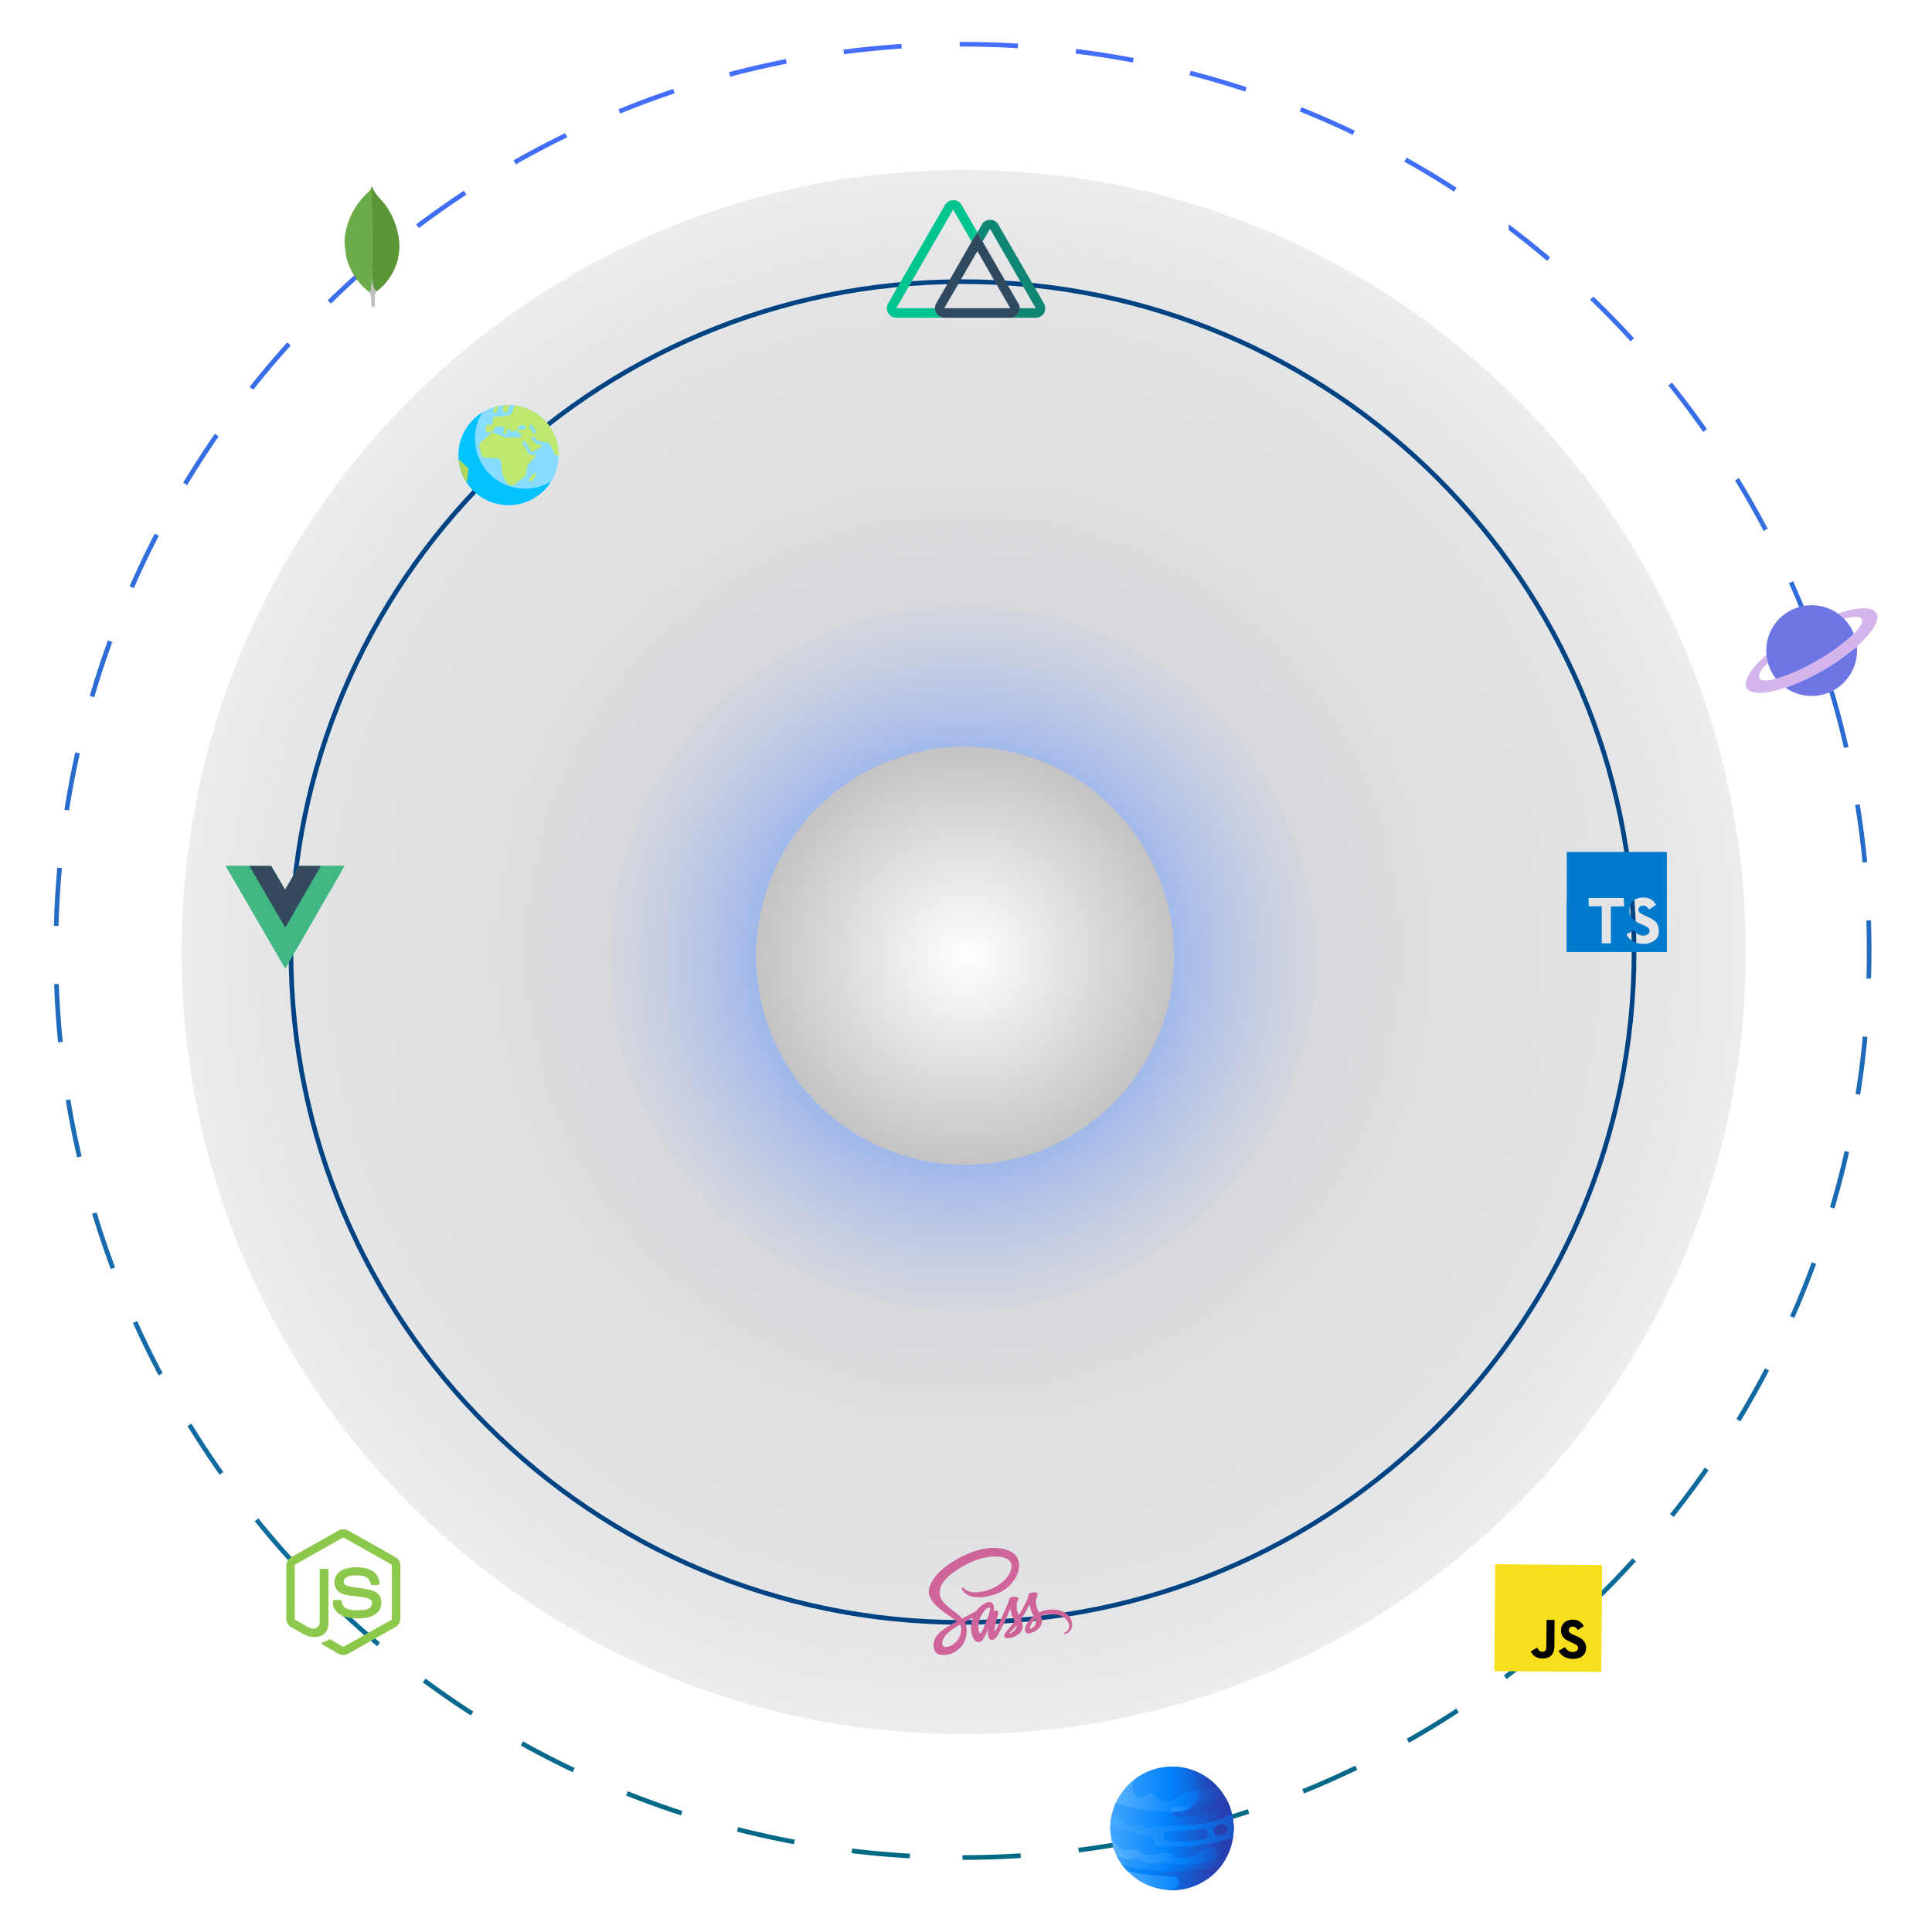 <svg width="830" height="830" fill="none" xmlns="http://www.w3.org/2000/svg"><g filter="url(#a)"><path d="M414 745c185.57 0 336-150.43 336-336S599.57 73 414 73 78 223.43 78 409s150.43 336 336 336Z" fill="url(#b)"/></g><g filter="url(#c)"><path d="M413.5 563c83.67 0 151.5-67.83 151.5-151.5S497.17 260 413.5 260 262 327.83 262 411.5 329.83 563 413.5 563Z" fill="url(#d)"/></g><path d="M414.6 500.38a89.78 89.78 0 1 0 0-179.56 89.78 89.78 0 0 0 0 179.56Z" fill="url(#e)"/><g><path d="M413.5 798C628.62 798 803 623.62 803 408.5S628.62 19 413.5 19 24 193.38 24 408.5 198.38 798 413.5 798Z" stroke="url(#f)" stroke-width="2" stroke-dasharray="25 25"/><g fill="#8CC84B"><path d="M145.29 657.58a4.53 4.53 0 0 1 4.42 0l20.2 11.4a4.13 4.13 0 0 1 2.09 3.58v22.88c0 1.52-.92 2.96-2.25 3.65-6.73 3.77-13.42 7.56-20.13 11.35a4.4 4.4 0 0 1-4.47-.11l-6.03-3.5c-.4-.25-.87-.45-1.16-.85.25-.35.71-.38 1.08-.54.84-.25 1.61-.7 2.38-1.1.2-.13.45-.09.62.04 1.73.97 3.42 2 5.15 2.97.39.2.75-.06 1.06-.24L168 695.97a.66.66 0 0 0 .36-.65v-22.64a.74.74 0 0 0-.42-.7l-20.06-11.3a.7.7 0 0 0-.76 0l-20.06 11.31a.67.67 0 0 0-.43.7v22.67a.64.64 0 0 0 .37.63l5.35 3.02c1.02.54 2.25.87 3.34.44a2.54 2.54 0 0 0 1.66-2.38v-22.5a.56.56 0 0 1 .61-.58h2.58c.36 0 .6.35.58.67l-.02 22.66c0 2.02-.83 4.2-2.7 5.19a8.26 8.26 0 0 1-7.38-.2c-1.96-1-3.85-2.15-5.77-3.18a4.2 4.2 0 0 1-2.25-3.66v-22.88c0-1.48.87-2.93 2.17-3.64l20.12-11.34v-.02Z"/><path d="M151.15 673.42c2.9-.19 6.04-.11 8.68 1.33a6.58 6.58 0 0 1 3.2 5.7c-.05.3-.38.45-.66.43h-2.56c-.39 0-.58-.32-.62-.63a3.86 3.86 0 0 0-1.86-2.7c-1.56-.76-3.39-.72-5.08-.7a6.93 6.93 0 0 0-3.65.9c-.81.56-1.06 1.67-.77 2.58.28.65 1.02.84 1.63 1.03 3.54.93 7.27.85 10.73 2.06 1.43.48 2.83 1.44 3.31 2.95.65 2.01.38 4.42-1.06 6.03a8.43 8.43 0 0 1-4.54 2.45c-2.24.45-4.55.55-6.82.28-2.2-.12-4.3-.91-6.02-2.27a6.28 6.28 0 0 1-2.04-4.98c0-.3.33-.51.63-.5h2.56c.35-.01.58.27.62.58.15 1.04.53 2.12 1.44 2.75 1.73 1.12 3.9 1.04 5.9 1.06 1.66-.06 3.5-.08 4.85-1.17.71-.62.9-1.66.73-2.56-.21-.77-1-1.1-1.7-1.35-3.45-1.1-7.24-.69-10.69-1.92-1.4-.5-2.75-1.44-3.28-2.89a5.86 5.86 0 0 1 1.15-6.1c1.58-1.55 3.8-2.17 5.92-2.36Z"/></g><path d="M503.5 812a26.5 26.5 0 1 0 0-53 26.5 26.5 0 0 0 0 53Z" fill="url(#g)"/><path d="M506.32 771.67a7.1 7.1 0 0 1 4.45-2.06 65.16 65.16 0 0 0 12.22-2.06A26.43 26.43 0 0 0 503.5 759c-5.53 0-10.67 1.7-14.91 4.6a5.1 5.1 0 0 0-.73 7.8 2.88 2.88 0 0 0 4.07 0 2.88 2.88 0 0 1 4.05-.01l.31.3a7.11 7.11 0 0 0 10.03-.02Z" fill="url(#h)"/><path d="M503.5 778.3a2.34 2.34 0 0 0 2.4 2.34c7.13-.18 13.79-1.14 18.95-2.76a31.8 31.8 0 0 0 3.59-1.36 26.35 26.35 0 0 0-1.97-4.24c-.83.38-1.83.76-3.03 1.13-4.76 1.5-10.96 2.4-17.66 2.56a2.34 2.34 0 0 0-2.28 2.33Z" fill="url(#i)"/><path d="M503.5 759c-.7 0-1.4.03-2.08.08 2.9.23 5.68.92 8.25 2 8.83 3.75 6.36 16.9-3.23 17.2-.97.04-1.95.05-2.94.05-9.98 0-18.78-1.57-24.05-3.97A26.4 26.4 0 0 0 477 785.5v.05c0 2.7 1.02 5.29 2.83 7.3l.69.77a3.99 3.99 0 0 0 4.54.97 4 4 0 0 1 4.01.52c2.17 1.7 5 2.31 7.64 1.55l2.6-.75c1.55-.44 3.2 0 4.34 1.13a4.4 4.4 0 0 0 3.1 1.27h2c2.04 0 3.99-.83 5.44-2.27a7.66 7.66 0 0 1 4.04-2.1c.5-.08 1-.18 1.36-.25a2.91 2.91 0 0 1 3.18 4.2l-.05.1a2.94 2.94 0 0 1-1.89 1.46c-3.2.78-6.89 1.34-10.84 1.62-1.61.12-3.24-.02-4.82-.4-1.52-.38-3.09-.52-4.65-.43l-5.76.35a5.5 5.5 0 0 1-3.16-.78l-1.25-.75a5.5 5.5 0 0 0-4.86-.4c-.62.24-1.3.27-1.93.07a25.3 25.3 0 0 1-3.83-1.52 26.57 26.57 0 0 0 4.62 6.6c5.4 1.4 12.1 2.17 19.15 2.17h.15c3.43 0 3.88 4.96.5 5.58-.9.17-1.8.29-2.73.36A26.5 26.5 0 1 0 503.5 759Z" fill="url(#j)"/><path d="M525 800.99c-5.33 1.82-12.99 2.97-21.5 2.97-8.5 0-16.17-1.15-21.5-2.97.71 1 1.5 1.94 2.35 2.82 5.4 1.4 12.1 2.17 19.15 2.17h.15c3.41 0 3.9 4.96.54 5.58-.9.17-1.83.29-2.77.36A26.46 26.46 0 0 0 525 800.99Z" fill="url(#k)"/><path d="M530 785.5c0 1.3-.1 2.57-.27 3.81-.85.33-1.7.63-2.51.89-6.37 2-14.8 3.1-23.72 3.1-1.83 0-3.65-.05-5.43-.14a2.28 2.28 0 0 1-2.16-2.28c0-1.16-.87-2.14-2.03-2.27a61.34 61.34 0 0 1-11.73-2.3c-1.69-.53-3.5-1.22-5.12-2.11.09-1.75.34-3.44.75-5.08.51.42 2.11 1.2 3.19 1.72.68.32 1.27.81 1.73 1.42l.18.25a4.66 4.66 0 0 0 5.07 1.67 4.37 4.37 0 0 1 3.63.52l.47.3c1.11.73 2.56.68 3.63-.12.6-.45 1.35-.67 2.1-.63 1.87.12 3.78.18 5.72.18 7.57 0 14.65-.91 19.95-2.58 3.02-.95 4.79-1.93 5.77-2.73a26.5 26.5 0 0 1 .78 6.38Z" fill="url(#l)"/><path d="M516.28 785.62a82.45 82.45 0 0 1-13.98.93 2.34 2.34 0 0 0-.05 4.68l1.25.01c4.76 0 9.36-.35 13.51-1a2.34 2.34 0 0 0-.73-4.63Z" fill="url(#m)"/><path d="M524.22 783.73a37.17 37.17 0 0 1-1.32.42 2.34 2.34 0 0 0 1.33 4.48 56.03 56.03 0 0 0 1.5-.47 2.33 2.33 0 0 0-1.5-4.43Z" fill="url(#n)"/><path d="M523.44 773.41a56.47 56.47 0 0 1-10.73 2.1 8.7 8.7 0 0 1-6.27 2.78c-.97.03-1.95.04-2.94.04a2.34 2.34 0 0 0 2.4 2.31c7.13-.18 13.79-1.14 18.95-2.76a32 32 0 0 0 3.59-1.36 26.35 26.35 0 0 0-1.97-4.24 28 28 0 0 1-3.03 1.13Z" fill="url(#o)"/><path d="M501.42 759.08c2.9.23 5.68.92 8.24 2a8.64 8.64 0 0 1 5.46 8.06c2.9-.4 5.55-.94 7.87-1.59a26.43 26.43 0 0 0-21.57-8.47Z" fill="url(#p)"/><g><path d="M767.02 295.4a19.5 19.5 0 0 0 30.69-17.7 91.67 91.67 0 0 1-14.54 10.24c-5.13 3.01-10.54 5.5-16.15 7.46Z" fill="#6E76E5"/><path d="M767.02 295.4a91.28 91.28 0 0 0 16.15-7.46 91.67 91.67 0 0 0 14.54-10.24c6.66-5.87 10.14-11.34 8.45-14.29-1.7-2.94-8.17-2.66-16.6.19.95.66 1.83 1.41 2.64 2.24 4-1.12 6.81-1.16 7.56.14.72 1.25-.6 3.54-3.35 6.31a79.04 79.04 0 0 1-15.68 11.43 79.07 79.07 0 0 1-17.74 7.86c-3.78 1.02-6.42 1-7.14-.25-.75-1.3.69-3.7 3.65-6.61a18.82 18.82 0 0 1-.62-3.42c-6.67 5.87-10.15 11.34-8.45 14.29 1.7 2.94 8.17 2.66 16.6-.19Z" fill="#D5B4EB"/><path d="M763 291.58a79.07 79.07 0 0 0 17.73-7.86 79.08 79.08 0 0 0 15.68-11.43 19.15 19.15 0 0 0-6.85-8.7 19.5 19.5 0 0 0-26.57 28Z" fill="#6E76E5"/></g><g><path d="m159.7 80 1.46 2.76.98 1.3 3.25 3.74a32.02 32.02 0 0 1 6.17 17.06 24.37 24.37 0 0 1-9.75 20.31c-.49 0-.65-.32-.81-.8-.49-.5-.65-1.3-.81-1.96a9.73 9.73 0 0 1-.16-2.6v-.32s-.5-39-.33-39.49Z" fill="#599636"/><path d="M159.7 80h-.16c0 .65-.16 1.14-.49 1.63l-1.3 1.3A31.2 31.2 0 0 0 148 103.4c0 1.63.65 7.31 1.3 8.94a27.14 27.14 0 0 0 9.59 13.32l.32-.48c.08-.33.13-.65.16-.98l.66-4.39L159.7 80Z" fill="#6CAC48"/><path d="M161.16 126.8c0-.65.33-1.14.65-1.63l-.81-.8-.49-.82c-.32-1.3-.49-2.44-.49-3.74v-.65l-.16 1.14a28.26 28.26 0 0 1-.49 3.9l-.48 1.46c.48 1.63.65 3.25.65 4.88v.49c0 .65 0 .48.65.65l.65.32.16-.32v-4.88h.16Z" fill="#C2BFBF"/></g><path d="M648.13 101h-3.23v-6.7h-6.28v6.7h-3.22V85.36h3.22v6.34h6.28v-6.34h3.23V101Zm14.27-13.03h-4.79V101h-3.22V87.97h-4.73v-2.61h12.74v2.61Zm6.06-2.61 4.02 11.34 4-11.34h4.23V101h-3.24v-4.28l.33-7.38-4.23 11.66h-2.2l-4.22-11.64.32 7.36V101h-3.22V85.36h4.21Zm18.28 13.05h6.85V101h-10.07V85.36h3.22V98.4Zm-45.28 19.84h3.87v2.8h-3.88v4.38h-2.95v-4.38h-3.89v-2.8h3.9v-4.2h2.95v4.2Zm23.7 3.54c-.12 1.68-.74 3-1.87 3.97a6.53 6.53 0 0 1-4.42 1.45c-2 0-3.59-.67-4.74-2.02-1.14-1.35-1.72-3.2-1.72-5.56v-.95c0-1.5.27-2.83.8-3.98a5.94 5.94 0 0 1 5.7-3.56c1.8 0 3.26.49 4.36 1.45a5.95 5.95 0 0 1 1.91 4.08h-3.22c-.08-1.01-.36-1.74-.85-2.2-.48-.45-1.21-.68-2.2-.68-1.07 0-1.88.38-2.42 1.16-.53.76-.8 1.96-.81 3.57v1.19c0 1.69.25 2.92.76 3.7.52.78 1.32 1.17 2.43 1.17 1 0 1.74-.22 2.22-.67.5-.46.78-1.17.85-2.12h3.22Zm10.23 1.1c0-.6-.22-1.07-.64-1.39a8.26 8.26 0 0 0-2.33-1.03c-1.11-.37-2-.72-2.65-1.08-1.77-.95-2.66-2.25-2.66-3.87 0-.85.23-1.6.7-2.26a4.7 4.7 0 0 1 2.06-1.56c.9-.37 1.9-.56 3-.56 1.12 0 2.12.2 3 .62.87.4 1.54.97 2.02 1.7.49.74.73 1.58.73 2.52h-3.22a2.1 2.1 0 0 0-.68-1.67c-.45-.4-1.08-.6-1.9-.6-.79 0-1.4.17-1.84.5-.43.34-.65.77-.65 1.32 0 .5.25.93.76 1.28.52.34 1.27.66 2.27.96 1.83.55 3.17 1.24 4 2.05a4.09 4.09 0 0 1 1.26 3.06c0 1.35-.5 2.41-1.53 3.19a6.74 6.74 0 0 1-4.14 1.15c-1.2 0-2.3-.22-3.29-.66a4.66 4.66 0 0 1-3.04-4.48h3.24c0 1.73 1.03 2.59 3.1 2.59.76 0 1.36-.16 1.78-.46.43-.32.65-.75.65-1.31Zm13.53 0c0-.6-.21-1.07-.64-1.39a8.24 8.24 0 0 0-2.32-1.03c-1.12-.37-2-.72-2.65-1.08-1.78-.95-2.67-2.25-2.67-3.87 0-.85.24-1.6.71-2.26a4.68 4.68 0 0 1 2.05-1.56c.9-.37 1.9-.56 3.01-.56 1.12 0 2.11.2 2.99.62a4.46 4.46 0 0 1 2.76 4.22h-3.22a2.1 2.1 0 0 0-.68-1.67c-.45-.4-1.09-.6-1.9-.6-.79 0-1.4.17-1.84.5-.44.34-.65.77-.65 1.32 0 .5.25.93.76 1.28.51.34 1.27.66 2.26.96 1.84.55 3.17 1.24 4.01 2.05a4.09 4.09 0 0 1 1.26 3.06c0 1.35-.51 2.41-1.54 3.19a6.74 6.74 0 0 1-4.13 1.15c-1.2 0-2.3-.22-3.3-.66a4.65 4.65 0 0 1-3.04-4.48h3.24c0 1.73 1.03 2.59 3.1 2.59.76 0 1.36-.16 1.79-.46.43-.32.64-.75.64-1.31Z" fill="#fff"/><g><path d="m688.28 672.35-45.93-.35-.35 45.93 45.93.35.35-45.93Z" fill="#F7DF1E"/><path d="m657.61 709.49 2.76-1.66c.52.92.98 1.76 2.2 1.77 1.06 0 1.75-.44 1.76-2.12l.1-11.58 3.42.03-.09 11.5c-.03 3.5-2.1 5.09-5.14 5.07a5.26 5.26 0 0 1-5-3.09v.08Zm11.97-.3 2.75-1.57c.75 1.22 1.66 2.07 3.33 2.08 1.38.01 2.3-.75 2.3-1.66.01-1.14-.9-1.53-2.5-2.3l-.75-.31c-2.5-1.09-4.1-2.32-4.08-5.14.02-2.51 1.94-4.48 4.99-4.45 2.13.01 3.73.78 4.78 2.77l-2.6 1.66c-.6-1.07-1.21-1.46-2.2-1.46-1-.01-1.6.6-1.62 1.5 0 .92.6 1.38 2.05 2l.83.4c2.89 1.23 4.55 2.46 4.53 5.36-.02 3.04-2.47 4.62-5.67 4.6-3.2-.02-5.17-1.56-6.14-3.47Z" fill="#000"/></g></g><g><path d="M413.5 697C572.83 697 702 568.06 702 409S572.83 121 413.5 121 125 249.94 125 409s129.17 288 288.5 288Z" stroke="#004382" stroke-width="2"/><path d="M218.5 217a21.5 21.5 0 1 0 0-43 21.5 21.5 0 0 0 0 43Z" fill="#87DCFF"/><path d="m221 174.15-.88 2.76a2.08 2.08 0 0 1-1.44 1.38l-2.22.6c-.18.06-.37.08-.55.08h-3.33a.7.7 0 0 0-.7.6l-.37 2.87-2.13.11a.7.7 0 0 0-.66.66l-.07 1.85a.7.7 0 0 0 .75.72l1.42-.12c.36-.03.7-.21.9-.51l1.32-1.83 2.8-.1a.84.84 0 0 1 .8 1.14c-.48 1.26-.48 1.36-.48 1.47a.7.7 0 0 0 1.38.12c.04-.16.26-.71.53-1.42.12-.29.52-.33.7-.07l.17.27c.33.5.95.74 1.53.57l1.24-.34c.34-.1.62-.35.75-.69l.23-.63c.17-.44.56-.77 1.02-.86l.8-.17c.55-.11 1.13.22 1.22.76a.97.97 0 0 1-.84 1.14l-1.93.05c-.4 0-.71.32-.72.72v.18c0 .15.07.29.2.35l1.12.57a.79.79 0 0 1-.36 1.5h-5.85c-.16 0-.31-.04-.45-.1l-4.91-1.93a1.02 1.02 0 0 0-1.07.2l-4.65 4.3c-.37.34-.53.86-.4 1.35l.94 3.84c.15.6.66 1.02 1.27 1.06l5.24.28c1.03.05 1.87.86 1.96 1.88l.4 4.32c.03.32.12.63.26.93a28.8 28.8 0 0 0 2.04 3.74c.74.93 2.55.96 3.16.4l4.27-3.48c.35-.32.58-.76.65-1.24l.5-3.42 3.39-3.73a.7.7 0 0 0-.24-1.1l-.06.04a1.84 1.84 0 0 1-2.57-.55l-2.58-4.1a.7.7 0 0 1 1.17-.74l2.58 4.1a.45.45 0 0 0 .62.13l3.5-1.9a.67.67 0 0 0-.4-1.26l-.73.09a.7.7 0 0 1-.55-.18l-2.2-1.96a.7.7 0 0 1 .93-1.03l1.97 1.75 1.2-.13c.24-.03.48.07.63.28l.23.31 1.16-.14c.57-.07 1.12.22 1.39.72l2.35 4.34c.17.32.45.55.8.66l.84.3.01-.41a21.5 21.5 0 0 0-19-21.35Zm8.99 11.87a.7.7 0 0 1-.96-.19l-1.45-2.14a.7.7 0 1 1 1.15-.77l1.44 2.14a.7.7 0 0 1-.18.96Z" fill="#BEE86E"/><path d="M225.55 209.95a21.5 21.5 0 0 1-18.31-32.76A21.48 21.48 0 0 0 218.5 217c7.74 0 14.53-4.1 18.31-10.24a21.4 21.4 0 0 1-11.26 3.19Z" fill="#00C3FF"/><g fill="#BEE86E"><path d="M227.86 206.86a.7.7 0 0 1-.53-1.14l1.82-2.17a.7.7 0 0 1 1.06.9l-1.82 2.16a.7.7 0 0 1-.53.25ZM212.59 174.83l-.62 1.84a.7.7 0 0 0 1.31.44l.9-2.68c-.54.11-1.07.25-1.6.4Z"/></g><path d="m200.6 207.41.6-5.45c.05-.43-.1-.86-.41-1.16l-3.7-3.46c.3 3.7 1.56 7.14 3.51 10.07Z" fill="#AFD755"/><path d="M218.5 174c-.78 0-1.54.04-2.3.12l-.07 1.63a1.04 1.04 0 1 0 1.97.66l.8-2.4-.4-.01Z" fill="#BEE86E"/><g><path d="m419.9 99.8-2.48 3.98L409.48 90l-24.42 42.4h16.61c0 2.24 1.74 4.1 3.97 4.1h-20.58a4.08 4.08 0 0 1-3.48-6.2l24.43-42.28a4.08 4.08 0 0 1 7.07 0l6.81 11.78Z" fill="#00C58E"/><path d="m437.5 130.43-15.37-26.66-2.23-3.96-2.48 3.96-15.25 26.66a4.1 4.1 0 0 0 3.47 6.08h28.39a4.08 4.08 0 0 0 3.47-6.2v.12Zm-31.86 1.98 14.26-24.54 14.13 24.54h-28.52.13Z" fill="#2F495E"/><path d="M448.54 134.52a4.16 4.16 0 0 1-3.6 1.99h-10.91a4.02 4.02 0 0 0 3.97-4.1h6.94l-19.59-34.1-3.22 5.47-2.24-3.97 1.99-3.47a4.1 4.1 0 0 1 6.94 0l19.72 34.1a4.73 4.73 0 0 1 0 4.08Z" fill="#108775"/></g><g><path d="M137.86 372H148l-25.45 44.04L97 372h19.58l5.97 10.24 5.86-10.24h9.45Z" fill="#41B883"/><path d="m97 372 25.55 44.04L148 372h-10.14l-15.31 26.44-15.4-26.44H97Z" fill="#41B883"/><path d="m107.14 372 15.41 26.54 15.3-26.54h-9.44l-5.96 10.24-5.97-10.24h-9.34Z" fill="#35495E"/></g><g><path d="M673 387.5V409h43.1v-43h-43v21.5h-.1Zm34.71-1.73c1.1.27 2 .73 2.73 1.55l1 1.37s-1.82 1.36-3 2l-.37-.37c-.54-.9-1.09-1.18-2-1.27-1.28 0-2.19.64-2.19 1.82l.19.73c.36.64.9.91 2.55 1.73 3.1 1.28 4.37 2.19 5.19 3.37a6.68 6.68 0 0 1 .55 5.29c-.73 1.82-2.46 3-4.83 3.37-.73.18-2.46.18-3.28 0a7.93 7.93 0 0 1-4.38-2.28c-.43-.5-.8-1.05-1.09-1.64l.37-.27 1.64-.92 1.18-.72.27.36a5.23 5.23 0 0 0 1.64 1.55c1.37.73 3.28.64 4.2-.18.45-.37.54-.73.54-1.28s0-.73-.27-1.1c-.37-.45-1-.9-3-1.72-2.2-.91-3.1-1.55-4.02-2.46a6.37 6.37 0 0 1-1.18-2.19 6.9 6.9 0 0 1 0-2.73c.36-2.19 2-3.65 4.37-4.1 1.06-.13 2.14-.1 3.19.09Zm-10.02 1.82v1.82h-5.65v15.85h-3.92v-15.94h-5.64v-3.55h15.12v1.82h.09Z" fill="#007ACC"/></g><g><path d="M451.98 691.48c-2.13 0-3.91.45-5.59 1.23-.56-1.12-1.11-2.12-1.11-2.9-.23-.79-.34-1.35-.23-2.35l.78-2.68s-.1-.56-1.34-.67c-1.23 0-2.34.33-2.45.55l-.56 1.9c-.23 1.12-2.46 5.14-3.69 7.26a8.37 8.37 0 0 1-.9-2.23c-.1-.78-.21-1.34-.1-2.35.1-1.11.78-2.45.78-2.56 0-.12-.22-.67-1.45-.67-1.12 0-2.24.22-2.35.55-.22.34-.33 1.12-.56 1.8l-4.02 9.15-1.11 2.12c-.12.45 0 0 0 0l-.34.67-.33.67c-.12 0-.23-.9 0-1.9l1.45-6.14s.22-.67-.67-1c-.9-.34-1.12.22-1.23.22l-.11.22s.9-4.13-1.9-4.13c-1.79 0-4.25 2.01-5.47 3.8l-4.14 2.23-2 1.12-.12-.23c-3.35-3.68-9.83-6.25-9.5-11.16 0-1.8.68-6.48 12.18-12.29 9.38-4.58 16.98-3.35 18.32-.45 1.78 4.02-4.02 11.62-13.85 12.74-3.69.44-5.7-1.01-6.14-1.57-.56-.56-.67-.56-.79-.44-.33.1-.22.66 0 1 .23.67 1.46 2.01 3.47 2.68 1.78.67 6.14 1 11.5-1.12 5.92-2.23 10.5-8.6 9.16-13.96-1.34-5.36-10.39-7.14-18.88-4.13a42.88 42.88 0 0 0-14.51 8.27c-4.7 4.46-5.37 8.15-5.14 9.82 1.11 5.59 8.93 9.27 12.06 12.07l-.45.22c-1.56.78-7.48 3.8-8.93 7.15-1.68 3.68.22 6.36 1.56 6.7 4.02 1.12 8.04-.9 10.28-4.13 2.23-3.35 2-7.6 1-9.6l1.12-.79 2.23-1.23a23.26 23.26 0 0 0-.78 4.02c-.11 2.24.78 4.92 1.9 6.03.45.45 1.12.45 1.45.45 1.34 0 1.9-1.12 2.57-2.46.9-1.56 1.56-3.35 1.56-3.35s-.89 4.92 1.57 4.92c.89 0 1.78-1.12 2.23-1.68v-.11l.22-.22 2.35-4.47c1.56-3.13 3.01-6.93 3.01-6.93l.56 2.46c.34 1 .9 2.01 1.34 2.9l-.56.79-1 1.23c-1.12 1.45-2.68 3.12-2.8 3.68-.22.56-.22.9.23 1.23.34.33.9.33 1.56.33a7.82 7.82 0 0 0 4.13-1.67 3.95 3.95 0 0 0 1.9-3.8c0-.9-.33-1.78-.66-2.68l.22-.45c1.9-2.79 3.35-5.8 3.35-5.8l.67 2.45c.22.79.67 1.68 1.12 2.46a10.72 10.72 0 0 0-3.35 4.25c-.67 2-.12 3.01.89 3.23l1.68-.33a7.82 7.82 0 0 0 2.12-1.12c1.11-.9 2.23-2.12 2.23-3.8 0-.78-.22-1.56-.44-2.23 1.45-.67 3.34-1 5.91-.67 5.37.56 6.37 3.91 6.26 5.36-.23 1.34-1.34 2.24-1.79 2.35-.33.22-.45.33-.45.56 0 .22.23.22.56.1.45 0 2.8-1.1 2.9-3.68.23-3.35-3-6.92-8.48-6.81h-.11Zm-41.33 13.85c-1.67 1.9-4.13 2.68-5.25 2-1.11-.66-.67-3.45 1.57-5.58a29.54 29.54 0 0 1 4.13-3.01l1.12-.67v-.11l.33-.12c.9 2.9 0 5.48-1.79 7.49h-.1Zm13.07-8.83c-.67 1.57-1.9 5.37-2.68 5.14-.67-.1-1.12-3.01-.22-5.92a13.4 13.4 0 0 1 2.23-3.9c.9-1.12 1.9-1.46 2.23-1.01.34.67-1.11 4.8-1.56 5.7Zm10.61 5.14c-.22.11-.45.23-.56.11-.11 0 0-.22 0-.22l1.9-2.01 1.12-1.34c0 1.79-1.68 3.02-2.46 3.35v.11Zm8.27-1.9c-.23-.1-.23-.56.44-2 .22-.57.9-1.46 1.9-2.24l.11 1c0 2.13-1.56 2.9-2.45 3.36v-.12Z" fill="#CF649A"/></g></g><defs><linearGradient id="f" x1="413.5" y1="19" x2="413.5" y2="798" gradientUnits="userSpaceOnUse"><stop stop-color="#456EFF"/><stop offset="1" stop-color="#006984"/></linearGradient><linearGradient id="g" x1="476.14" y1="785.5" x2="529.81" y2="785.5" gradientUnits="userSpaceOnUse"><stop stop-color="#60B7FF"/><stop offset=".59" stop-color="#0182FC"/><stop offset="1" stop-color="#2740B0"/></linearGradient><linearGradient id="h" x1="466.71" y1="766.38" x2="527.23" y2="766.38" gradientUnits="userSpaceOnUse"><stop stop-color="#60B7FF"/><stop offset=".59" stop-color="#0182FC"/><stop offset="1" stop-color="#2740B0"/></linearGradient><linearGradient id="i" x1="493.32" y1="776.46" x2="523.77" y2="776.46" gradientUnits="userSpaceOnUse"><stop stop-color="#60B7FF"/><stop offset=".59" stop-color="#0182FC"/><stop offset="1" stop-color="#2740B0"/></linearGradient><linearGradient id="j" x1="465.38" y1="785.5" x2="525.71" y2="785.5" gradientUnits="userSpaceOnUse"><stop stop-color="#60B7FF"/><stop offset=".59" stop-color="#0182FC"/><stop offset="1" stop-color="#2740B0"/></linearGradient><linearGradient id="k" x1="452.58" y1="806.49" x2="520.89" y2="806.49" gradientUnits="userSpaceOnUse"><stop stop-color="#60B7FF"/><stop offset=".59" stop-color="#0182FC"/><stop offset="1" stop-color="#2740B0"/></linearGradient><linearGradient id="l" x1="465.67" y1="786.21" x2="539.08" y2="786.21" gradientUnits="userSpaceOnUse"><stop stop-color="#60B7FF"/><stop offset=".59" stop-color="#0182FC"/><stop offset="1" stop-color="#2740B0"/></linearGradient><linearGradient id="m" x1="466.12" y1="788.41" x2="524.39" y2="788.41" gradientUnits="userSpaceOnUse"><stop stop-color="#60B7FF"/><stop offset=".59" stop-color="#0182FC"/><stop offset="1" stop-color="#2740B0"/></linearGradient><linearGradient id="n" x1="466.12" y1="786.17" x2="524.39" y2="786.17" gradientUnits="userSpaceOnUse"><stop stop-color="#60B7FF"/><stop offset=".59" stop-color="#0182FC"/><stop offset="1" stop-color="#2740B0"/></linearGradient><linearGradient id="o" x1="441.36" y1="776.46" x2="524.85" y2="776.46" gradientUnits="userSpaceOnUse"><stop stop-color="#60B7FF"/><stop offset=".59" stop-color="#0182FC"/><stop offset="1" stop-color="#2740B0"/></linearGradient><linearGradient id="p" x1="476.38" y1="764.07" x2="521.48" y2="764.07" gradientUnits="userSpaceOnUse"><stop stop-color="#60B7FF"/><stop offset=".59" stop-color="#0182FC"/><stop offset="1" stop-color="#2740B0"/></linearGradient><radialGradient id="b" cx="0" cy="0" r="1" gradientUnits="userSpaceOnUse" gradientTransform="rotate(179.81 206.67 204.84) scale(384.716)"><stop stop-color="#fff" stop-opacity=".9"/><stop offset=".21" stop-color="#CBCCD0" stop-opacity=".6"/><stop offset=".53" stop-color="#7C7F87" stop-opacity=".25"/><stop offset="1" stop-color="#060C1B" stop-opacity=".03"/></radialGradient><radialGradient id="d" cx="0" cy="0" r="1" gradientUnits="userSpaceOnUse" gradientTransform="rotate(90 1 412.5) scale(151.5)"><stop stop-color="#005EEC"/><stop offset="1" stop-color="#8AA4FF" stop-opacity=".05"/></radialGradient><radialGradient id="e" cx="0" cy="0" r="1" gradientUnits="userSpaceOnUse" gradientTransform="rotate(85.18 -16.05 431.22) scale(89.316)"><stop stop-color="#fff"/><stop offset="1" stop-color="#C4C4C4"/></radialGradient><filter id="a" x="58" y="53" width="712" height="712" filterUnits="userSpaceOnUse" color-interpolation-filters="sRGB"><feFlood flood-opacity="0" result="BackgroundImageFix"/><feBlend in="SourceGraphic" in2="BackgroundImageFix" result="shape"/><feGaussianBlur stdDeviation="10" result="effect1_foregroundBlur"/></filter><filter id="c" x="232" y="230" width="363" height="363" filterUnits="userSpaceOnUse" color-interpolation-filters="sRGB"><feFlood flood-opacity="0" result="BackgroundImageFix"/><feBlend in="SourceGraphic" in2="BackgroundImageFix" result="shape"/><feGaussianBlur stdDeviation="15" result="effect1_foregroundBlur"/></filter></defs></svg>